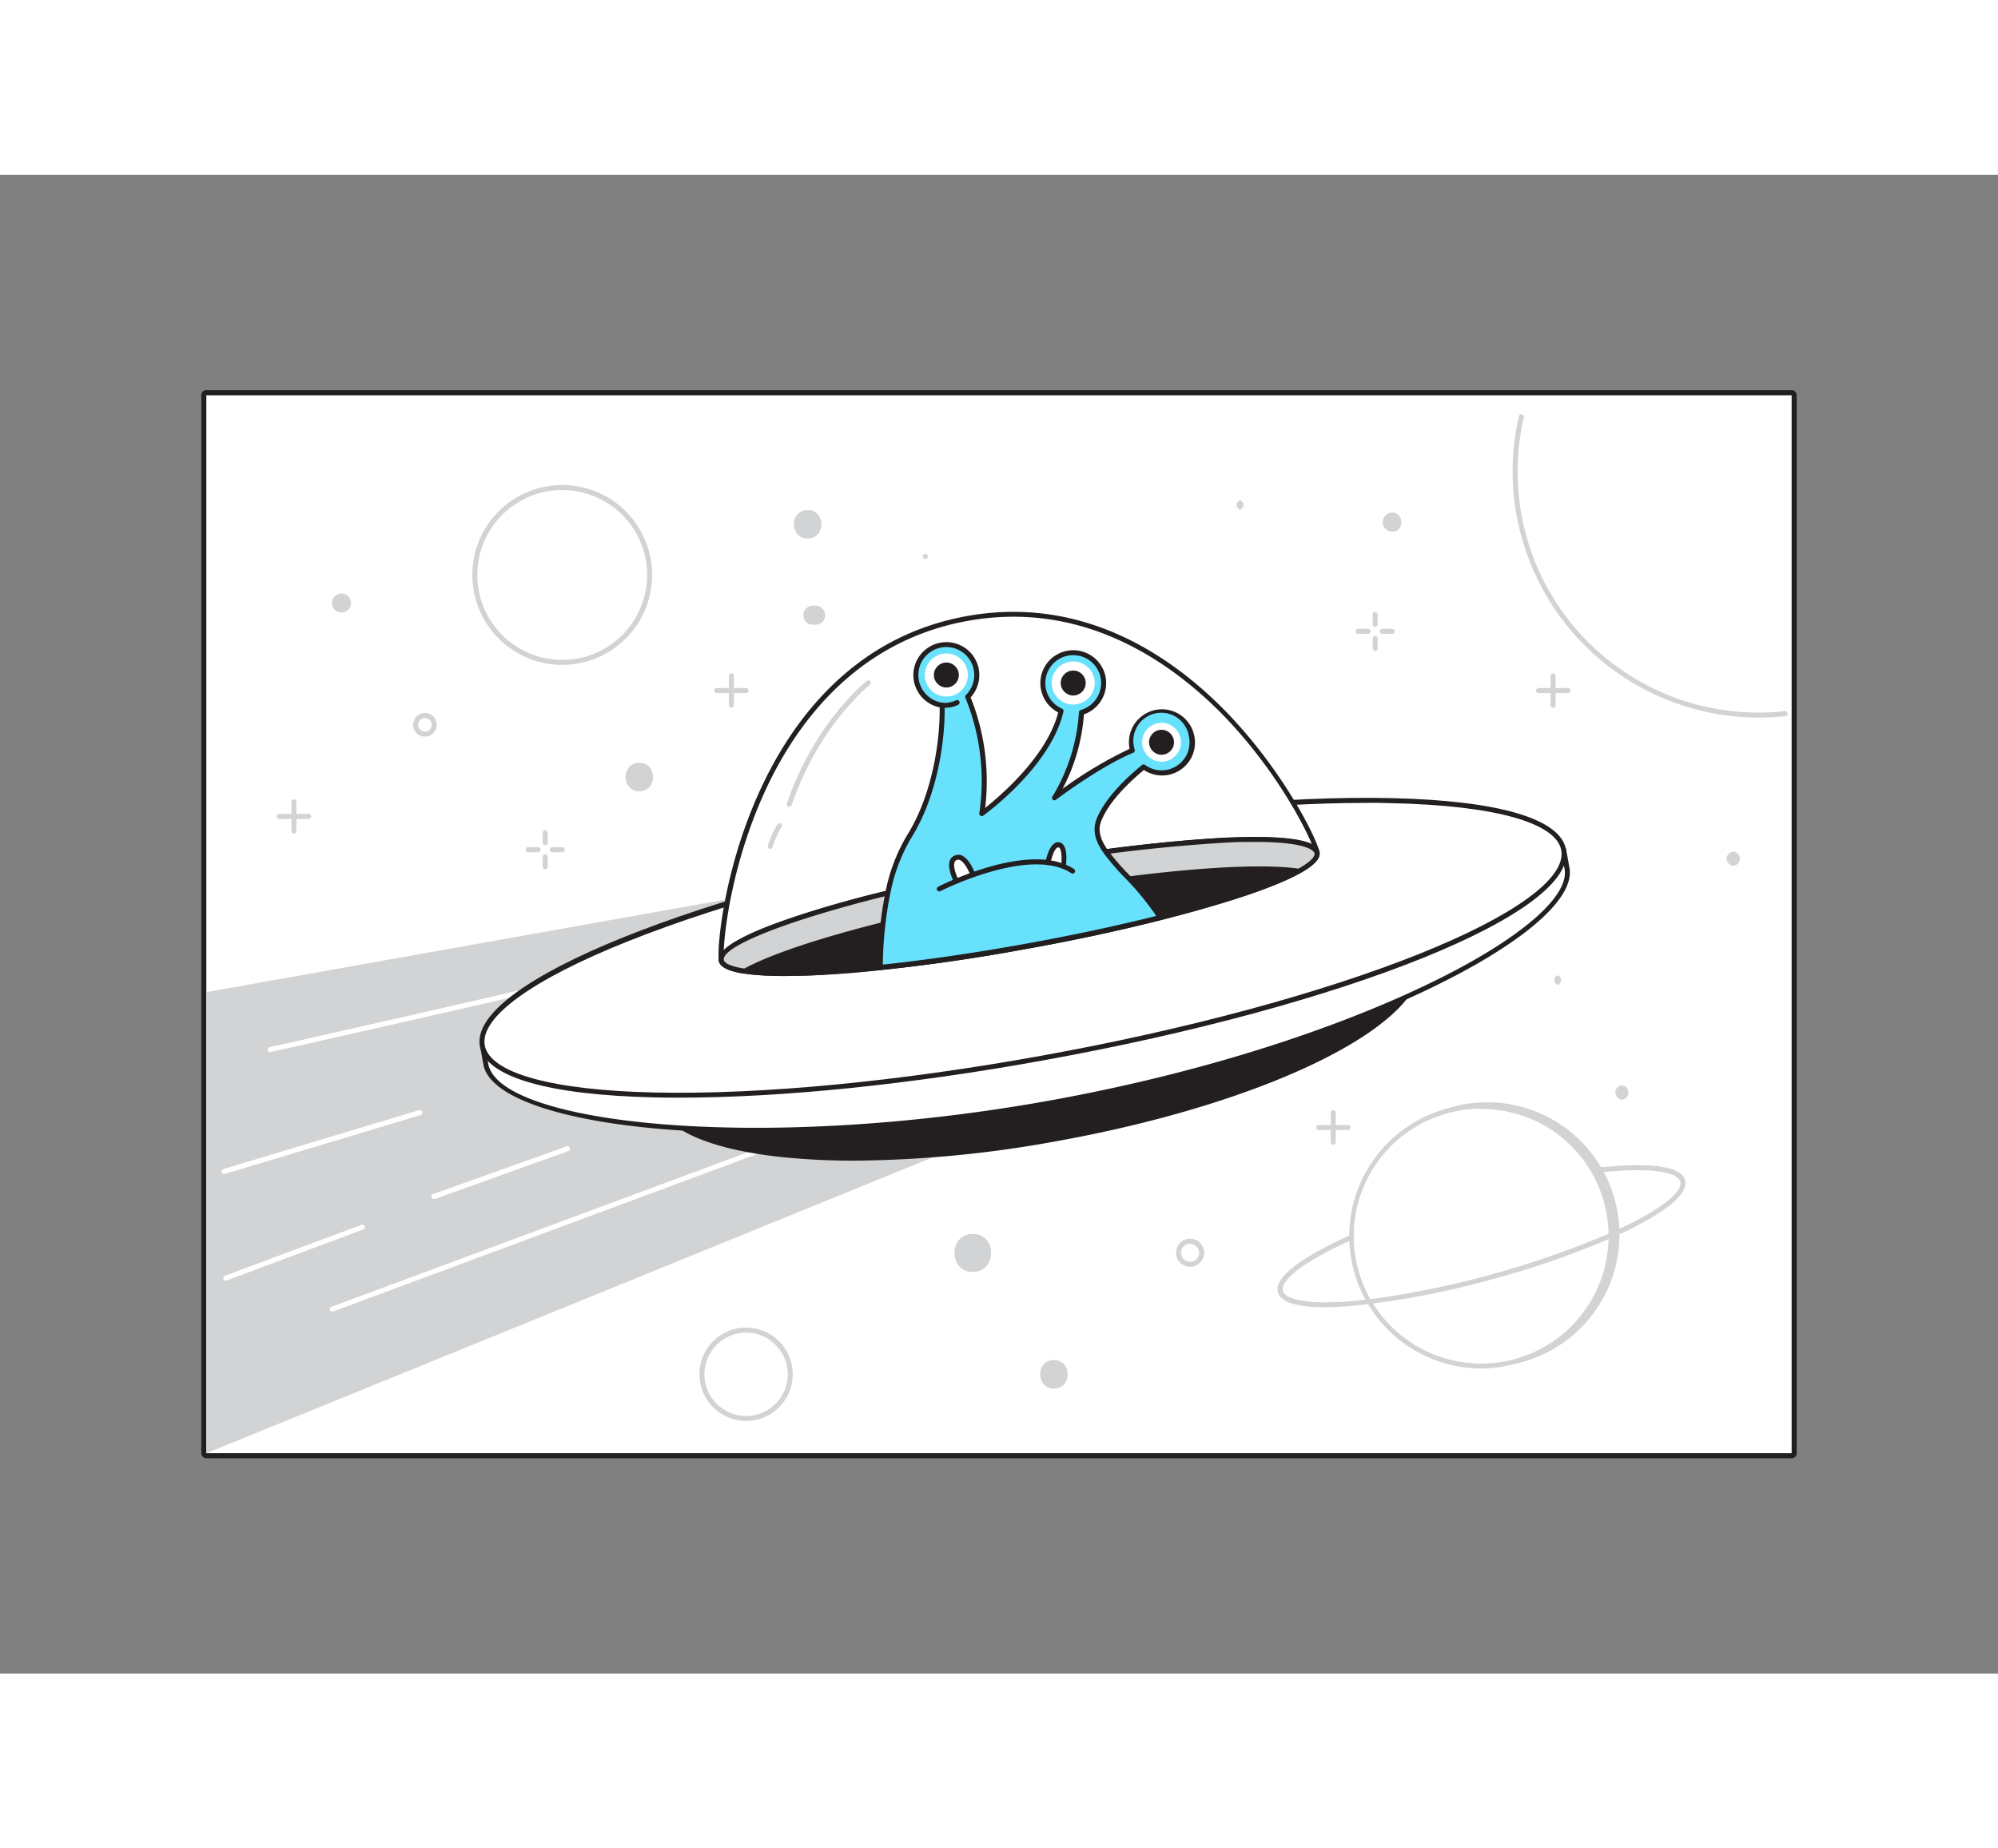 <svg xmlns="http://www.w3.org/2000/svg" viewBox="0 0 400 300" class="styles_logo__3Jd-a" width="200" height="185"><rect x="0" y="0" width="400" height="300" fill="#808080" stroke="none"/><g id="_279_alien_flatline__0yfKCEO4" data-name="#279_alien_flatline"><rect x="41.3" y="44.1" width="317.39" height="211.8" fill="#fff"/><path d="M358.7,44.1V255.9H41.3V44.1H358.7m0-1H41.3a1,1,0,0,0-1,1V255.9a1,1,0,0,0,1,1H358.7a1,1,0,0,0,1-1V44.1a1,1,0,0,0-1-1Z" fill="#231f20"/><polygon points="208.66 187.74 41.3 255.9 41.3 163.6 149.38 144.33 208.66 187.74" fill="#d1d3d4"/><path d="M66.52,227.55a.51.51,0,0,1-.47-.32.5.5,0,0,1,.3-.64l87.49-32.48a.5.5,0,0,1,.35.93L66.7,227.52Z" fill="#fff"/><path d="M54.11,175.61a.5.5,0,0,1-.11-1c19.88-4.46,71.88-16.23,73.71-17.24a.5.5,0,0,1,.5.87c-2.1,1.23-66.64,15.7-74,17.34Z" fill="#fff"/><ellipse cx="207.71" cy="170.64" rx="77.39" ry="22.6" transform="translate(-27.08 39.74) rotate(-10.26)" fill="#231f20"/><path d="M171.1,197.33a138.75,138.75,0,0,1-14.44-.7c-15.4-1.62-24.49-5.92-25.61-12.1-2.31-12.76,29.55-28.84,72.54-36.63,20.39-3.69,40-4.84,55.17-3.24,15.4,1.62,24.49,5.92,25.61,12.1,2.31,12.75-29.56,28.84-72.54,36.62A232.71,232.71,0,0,1,171.1,197.33ZM244.31,145a231.39,231.39,0,0,0-40.53,3.93c-41.71,7.55-73.88,23.44-71.71,35.42,1,5.61,10,9.72,24.69,11.26,15.1,1.59,34.59.45,54.88-3.23,41.71-7.55,73.88-23.45,71.71-35.43-1-5.61-10-9.71-24.69-11.26A140,140,0,0,0,244.31,145Z" fill="#231f20"/><path d="M303.81,136.79c-18.22-4.69-57.19-3.21-101.36,4.79s-81.19,20.28-96.61,31.06l-9.24,1.67.67,3.71c2.21,12.18,53.4,18.5,113.17,7.68S315.93,151,313.72,138.82l-.67-3.71Z" fill="#fff"/><path d="M151.49,191.76c-31.44,0-53.24-5.55-54.71-13.65l-.67-3.71a.5.5,0,0,1,.4-.58l9.13-1.65c16-11.14,54-23.34,96.72-31.08s82.57-9.63,101.47-4.81l9.13-1.66a.54.54,0,0,1,.37.08.49.49,0,0,1,.21.32l.67,3.71c2.28,12.58-43.46,36.56-103.68,47.46A336.4,336.4,0,0,1,151.49,191.76Zm-54.31-17,.58,3.22c2.19,12.06,54.57,17.78,112.59,7.28,27.68-5,54.22-13.14,74.75-22.89,18.39-8.73,29.16-17.7,28.13-23.41l-.59-3.22-8.74,1.59a.55.55,0,0,1-.22,0c-18.72-4.82-58.42-2.93-101.14,4.8s-80.57,19.9-96.41,31a.5.5,0,0,1-.2.08Z" fill="#231f20"/><ellipse cx="204.82" cy="154.71" rx="109.98" ry="22.42" transform="translate(-24.29 38.97) rotate(-10.26)" fill="#fff"/><path d="M136,184.72c-1.68,0-3.32,0-4.93-.05-21.46-.47-33.89-4.12-35-10.27-2.29-12.65,43.67-31.2,104.63-42.24,28.94-5.24,56.55-7.87,77.8-7.4,21.46.47,33.89,4.11,35,10.26,2.29,12.65-43.67,31.2-104.63,42.24C182.16,182.11,156.53,184.72,136,184.72Zm137.57-59c-20.43,0-46,2.61-72.69,7.45-28.88,5.23-55.6,12.43-75.26,20.29-19.16,7.65-29.57,15.23-28.57,20.78s13.42,9,34,9.45c21.17.46,48.73-2.16,77.6-7.39S264.33,163.84,284,156c19.16-7.66,29.57-15.24,28.57-20.79s-13.42-9-34.05-9.44C276.92,125.72,275.28,125.7,273.61,125.7Z" fill="#231f20"/><path d="M263.67,135.64c.8,4.39-25.25,12.79-58.19,18.75s-60.27,7.24-61.06,2.85,5.06-60.45,49.19-68.44S262.88,131.25,263.67,135.64Z" fill="#fff"/><path d="M156.76,160.35c-8.16,0-12.47-1-12.83-3-.47-2.57,1-17.94,7.78-33.16,6.2-14,18.49-31.64,41.81-35.86s41,8,51.73,18.92c11.64,11.9,18.45,25.75,18.91,28.32h0c.45,2.47-5.2,5.62-16.78,9.35a342.35,342.35,0,0,1-41.81,10,342.14,342.14,0,0,1-42.65,5.32Q159.54,160.35,156.76,160.35Zm46.14-71.9a51.94,51.94,0,0,0-9.2.84c-22.89,4.15-35,21.47-41.08,35.28-7,15.9-8,30.76-7.71,32.58.09.48,1.36,2.82,18,2a342.31,342.31,0,0,0,42.52-5.3,340.45,340.45,0,0,0,41.67-10c15.83-5.1,16.2-7.74,16.11-8.22h0c-.33-1.82-6.49-15.38-18.65-27.8C235.44,98.64,221.28,88.45,202.9,88.45Z" fill="#231f20"/><path d="M263.67,135.65c.56,3.09-12.24,8.18-31.41,13-8,2-17.09,4-26.78,5.73-10.55,1.91-20.54,3.34-29.24,4.26-18.48,1.94-31.28,1.58-31.82-1.41-.58-3.2,13.11-8.53,33.33-13.5,7.51-1.84,15.93-3.64,24.85-5.25,6.54-1.19,12.85-2.18,18.78-3C245.34,132.24,263,132.12,263.67,135.65Z" fill="#231f20"/><path d="M157.12,160.38c-11.1,0-13-2-13.21-3-.34-1.87,2.67-4,9.18-6.66a195.48,195.48,0,0,1,24.54-7.43c7.79-1.91,16.16-3.68,24.88-5.26,6.41-1.16,12.74-2.17,18.8-3,20.18-2.74,42-4,42.87.56h0c.87,4.84-21.94,11.13-31.79,13.61-8.34,2.1-17.37,4-26.82,5.74-10.18,1.85-20.31,3.32-29.28,4.26A187.57,187.57,0,0,1,157.12,160.38Zm94.08-26.82A233.18,233.18,0,0,0,221.45,136c-6,.82-12.36,1.83-18.76,3-8.69,1.57-17,3.34-24.82,5.24-23.21,5.7-33.34,10.69-32.94,12.91s10.19,3.2,31.25,1c8.95-.94,19-2.41,29.21-4.25,9.43-1.7,18.43-3.63,26.75-5.72,21.86-5.51,31.41-10.3,31-12.42h0C262.92,134.41,258.81,133.56,251.2,133.56Z" fill="#231f20"/><path d="M149.1,159.4c8.2-4.53,29.35-10.51,54.56-15.08s47.12-6.38,56.38-5c2.51-1.39,3.82-2.64,3.63-3.67-.79-4.39-28.13-3.11-61.06,2.85s-59,14.36-58.19,18.75C144.6,158.27,146.27,159,149.1,159.4Z" fill="#d1d3d4"/><path d="M149.1,159.9H149c-3.21-.48-4.88-1.32-5.1-2.57-1-5.49,29.44-14.05,58.59-19.33a342.14,342.14,0,0,1,42.65-5.32c12.16-.56,18.55.4,19,2.87.23,1.26-1,2.63-3.88,4.2a.54.54,0,0,1-.31.06c-9.55-1.41-31.62.55-56.22,5s-45.95,10.36-54.4,15A.54.54,0,0,1,149.1,159.9Zm102.21-26.37c-1.76,0-3.78,0-6.1.15a342.31,342.31,0,0,0-42.52,5.3c-34.84,6.31-58.42,14.64-57.78,18.17.06.34.59,1.19,4.1,1.73,8.64-4.71,30-10.6,54.56-15s46.63-6.41,56.38-5c3.1-1.74,3.29-2.72,3.23-3.06S262.15,133.53,251.31,133.53Z" fill="#231f20"/><path d="M238.54,112.49a6.09,6.09,0,0,1-9.58,6c-3.2,2.62-7.41,6.63-9,10.68-.84,2.13-.11,4.17,1.4,6.31,2.63,3.75,7.65,7.8,10.88,13.16-8,2-17.09,4-26.78,5.73-10.55,1.91-20.54,3.34-29.24,4.26a76.71,76.71,0,0,1,1.51-14.91A35.34,35.34,0,0,1,182,132.51c5.27-8.35,6.79-19.51,6.63-26.34a6.11,6.11,0,1,1,5.13-1.7,44.83,44.83,0,0,1,2.82,23.38s13.35-9.6,15.87-20.53a6.09,6.09,0,1,1,4,.29,37.4,37.4,0,0,1-5.4,17.07s8.73-6.65,15.58-9.48c0-.18-.1-.36-.13-.53a6.1,6.1,0,1,1,12-2.18Z" fill="#68e1fd"/><path d="M176.24,159.15a.51.51,0,0,1-.34-.13.51.51,0,0,1-.16-.38,77.7,77.7,0,0,1,1.52-15,35.19,35.19,0,0,1,4.3-11.38c5-7.93,6.65-18.68,6.56-25.66a6.6,6.6,0,1,1,6.2-2,45.06,45.06,0,0,1,2.91,22.12c3-2.39,12.38-10.34,14.62-19.11A6.61,6.61,0,0,1,209.44,98a6.6,6.6,0,0,1,11.92,2.59A6.66,6.66,0,0,1,217,108a37.56,37.56,0,0,1-4.28,14.91,82.28,82.28,0,0,1,13.4-8l0-.14a6.6,6.6,0,1,1,13-2.36h0A6.59,6.59,0,0,1,229,119.13c-3.14,2.62-7.06,6.44-8.54,10.24-.68,1.75-.27,3.56,1.35,5.84a47,47,0,0,0,4.12,4.79,52.46,52.46,0,0,1,6.78,8.4.5.5,0,0,1-.3.75c-8.35,2.09-17.37,4-26.82,5.73-10.18,1.85-20.31,3.32-29.28,4.26Zm13.22-64.63a5.62,5.62,0,0,0-4.61,2.41,5.61,5.61,0,0,0,3.83,8.74.49.49,0,0,1,.43.48c.17,7.11-1.49,18.35-6.71,26.63a34.65,34.65,0,0,0-4.16,11.06,76.16,76.16,0,0,0-1.5,14.25c8.81-.94,18.7-2.39,28.65-4.19,9.18-1.66,18-3.53,26.09-5.56a55.12,55.12,0,0,0-6.3-7.65,48.23,48.23,0,0,1-4.21-4.9c-1.13-1.61-2.52-4.06-1.46-6.78,1.6-4.12,5.85-8.2,9.13-10.89a.51.51,0,0,1,.61,0,5.59,5.59,0,0,0,8.8-5.52h0a5.6,5.6,0,1,0-11,2c0,.16.08.33.12.49a.51.51,0,0,1-.29.59c-6.71,2.77-15.38,9.35-15.47,9.41a.48.48,0,0,1-.63,0,.5.5,0,0,1-.1-.63A36.78,36.78,0,0,0,216,107.58a.5.5,0,0,1,.36-.46,5.62,5.62,0,0,0,4-6.39,5.59,5.59,0,1,0-7.74,6.13.51.51,0,0,1,.29.57c-2.54,11-15.51,20.43-16.06,20.83a.5.5,0,0,1-.79-.49,44,44,0,0,0-2.8-23.11.49.49,0,0,1,.12-.54,5.61,5.61,0,0,0-3.93-9.6Z" fill="#231f20"/><circle cx="232.54" cy="113.58" r="3.89" fill="#fff"/><circle cx="189.46" cy="100.12" r="4.31" fill="#fff"/><circle cx="189.46" cy="100.12" r="2.5" fill="#231f20"/><circle cx="214.86" cy="101.72" r="4.31" fill="#fff"/><circle cx="214.86" cy="101.72" r="2.5" fill="#231f20"/><circle cx="232.54" cy="113.58" r="2.5" fill="#231f20"/><path d="M189,106.68a3.13,3.13,0,0,1-.47,0,.49.49,0,0,1-.45-.54.5.5,0,0,1,.54-.45,5.71,5.71,0,0,0,2.74-.49.51.51,0,0,1,.69.18.52.52,0,0,1-.19.69A6,6,0,0,1,189,106.68Z" fill="#231f20"/><path d="M158,126.47a.45.45,0,0,1-.16,0,.49.49,0,0,1-.31-.63c5.65-16.44,15.87-24.44,16-24.52a.5.5,0,1,1,.61.79c-.1.08-10.09,7.91-15.64,24A.49.49,0,0,1,158,126.47Z" fill="#d1d3d4"/><path d="M154.14,134.94h0a.52.52,0,0,1-.45-.55,21.5,21.5,0,0,1,1.91-4.36.5.5,0,1,1,.88.48,19.72,19.72,0,0,0-1.79,4A.5.5,0,0,1,154.14,134.94Z" fill="#d1d3d4"/><path d="M191.46,141.39s-2.05-3.93-.13-4.69,3.43,3.42,3.43,3.42" fill="#fff"/><path d="M191.46,141.89a.48.48,0,0,1-.44-.27c-.15-.28-1.44-2.83-.86-4.37a1.68,1.68,0,0,1,1-1,1.76,1.76,0,0,1,1.42,0c1.55.7,2.55,3.37,2.66,3.67a.49.49,0,0,1-.29.64.51.51,0,0,1-.65-.3c-.25-.71-1.15-2.65-2.13-3.1a.78.78,0,0,0-.65,0,.68.68,0,0,0-.41.42c-.36,1,.46,2.91.8,3.57a.5.5,0,0,1-.21.68A.46.46,0,0,1,191.46,141.89Z" fill="#231f20"/><path d="M209.82,137.67s.65-3.51,2-3.55,1.27,2.79,1.1,4.32" fill="#fff"/><path d="M212.93,138.94h-.06a.51.51,0,0,1-.44-.56c.2-1.79.07-3.22-.32-3.65a.33.33,0,0,0-.26-.11c-.62,0-1.3,1.84-1.54,3.14a.5.5,0,0,1-1-.18c.12-.65.81-3.91,2.49-4a1.31,1.31,0,0,1,1,.43c.8.86.76,2.89.58,4.45A.49.49,0,0,1,212.93,138.94Z" fill="#231f20"/><path d="M188.05,143.44a.5.5,0,0,1-.45-.27.49.49,0,0,1,.22-.67c.75-.39,18.4-9.29,27.15-3.57a.5.5,0,1,1-.55.83c-8.27-5.4-26,3.53-26.15,3.63A.59.59,0,0,1,188.05,143.44Z" fill="#231f20"/><circle cx="296.59" cy="212.46" r="25.97" fill="#fff"/><path d="M296.6,238.93a26.47,26.47,0,0,1-7-52,26.47,26.47,0,1,1,14,51A26.53,26.53,0,0,1,296.6,238.93Zm0-52a25.51,25.51,0,1,0,12.55,3.34A25.55,25.55,0,0,0,296.63,187Z" fill="#d1d3d4"/><path d="M265.31,226.68c-4.64,0-8.84-.68-9.48-3-1.06-3.87,8.69-8.85,14.59-11.48a.5.5,0,0,1,.66.25.49.49,0,0,1-.25.66c-11.08,4.93-14.51,8.56-14,10.3s5.28,3.12,17.32,1.68a185.91,185.91,0,0,0,48.24-13.28c11.07-4.91,14.5-8.53,14-10.29s-5.29-3.11-17.32-1.68a.5.5,0,1,1-.12-1c6.41-.76,17.33-1.47,18.4,2.4s-8.67,8.86-14.57,11.48A171.77,171.77,0,0,1,299,221a170.22,170.22,0,0,1-24.72,5A77.06,77.06,0,0,1,265.31,226.68Z" fill="#d1d3d4"/><circle cx="112.56" cy="80.1" r="17.49" fill="#fff"/><path d="M112.56,98.09a18,18,0,1,1,18-18A18,18,0,0,1,112.56,98.09Zm0-35a17,17,0,1,0,17,17A17,17,0,0,0,112.56,63.1Z" fill="#d1d3d4"/><circle cx="149.38" cy="240.09" r="8.84" fill="#fff"/><path d="M149.38,249.43a9.34,9.34,0,1,1,9.33-9.34A9.35,9.35,0,0,1,149.38,249.43Zm0-17.67a8.34,8.34,0,1,0,8.33,8.33A8.35,8.35,0,0,0,149.38,231.76Z" fill="#d1d3d4"/><path d="M278.72,67.62a1.9,1.9,0,0,0,0,3.8C281.16,71.42,281.17,67.62,278.72,67.62Z" fill="#d1d3d4"/><path d="M128,117.69c-3.67,0-3.68,5.7,0,5.7S131.63,117.69,128,117.69Z" fill="#d1d3d4"/><path d="M161.69,67.09c-3.67,0-3.67,5.7,0,5.7S165.37,67.09,161.69,67.09Z" fill="#d1d3d4"/><path d="M68.36,83.81a1.9,1.9,0,0,0,0,3.8A1.9,1.9,0,0,0,68.36,83.81Z" fill="#d1d3d4"/><path d="M194.75,212c-4.89,0-4.9,7.61,0,7.61S199.65,212,194.75,212Z" fill="#d1d3d4"/><path d="M211,237.24c-3.67,0-3.68,5.71,0,5.71S214.66,237.24,211,237.24Z" fill="#d1d3d4"/><path d="M266.91,194.13a.5.5,0,0,1-.5-.5v-5.89a.51.51,0,0,1,.5-.5.5.5,0,0,1,.5.5v5.89A.5.5,0,0,1,266.91,194.13Z" fill="#d1d3d4"/><path d="M269.86,191.19H264a.5.5,0,0,1-.5-.5.5.5,0,0,1,.5-.5h5.89a.5.5,0,0,1,.5.5A.51.51,0,0,1,269.86,191.19Z" fill="#d1d3d4"/><path d="M146.43,106.67a.5.5,0,0,1-.5-.5v-5.89a.51.51,0,0,1,.5-.5.5.5,0,0,1,.5.5v5.89A.5.5,0,0,1,146.43,106.67Z" fill="#d1d3d4"/><path d="M149.38,103.73h-5.89a.5.5,0,0,1,0-1h5.89a.5.5,0,0,1,0,1Z" fill="#d1d3d4"/><path d="M58.84,131.88a.5.5,0,0,1-.5-.5v-5.89a.5.5,0,0,1,.5-.5.5.5,0,0,1,.5.5v5.89A.51.51,0,0,1,58.84,131.88Z" fill="#d1d3d4"/><path d="M61.78,128.93H55.89a.5.5,0,1,1,0-1h5.89a.5.5,0,0,1,0,1Z" fill="#d1d3d4"/><path d="M310.93,106.67a.5.5,0,0,1-.5-.5v-5.89a.5.5,0,0,1,1,0v5.89A.5.5,0,0,1,310.93,106.67Z" fill="#d1d3d4"/><path d="M313.87,103.73H308a.5.5,0,0,1,0-1h5.89a.5.5,0,0,1,0,1Z" fill="#d1d3d4"/><path d="M109.15,134.19a.5.5,0,0,1-.5-.5v-2a.5.5,0,0,1,.5-.5.51.51,0,0,1,.5.5v2A.5.5,0,0,1,109.15,134.19Z" fill="#d1d3d4"/><path d="M109.15,139a.5.5,0,0,1-.5-.5v-2a.5.5,0,0,1,.5-.5.5.5,0,0,1,.5.5v2A.5.5,0,0,1,109.15,139Z" fill="#d1d3d4"/><path d="M112.56,135.59h-2a.5.5,0,0,1-.5-.5.5.5,0,0,1,.5-.5h2a.51.51,0,0,1,.5.5A.5.5,0,0,1,112.56,135.59Z" fill="#d1d3d4"/><path d="M107.74,135.59h-2a.5.5,0,0,1-.5-.5.5.5,0,0,1,.5-.5h2a.5.5,0,0,1,.5.5A.5.5,0,0,1,107.74,135.59Z" fill="#d1d3d4"/><path d="M275.31,90.47a.5.5,0,0,1-.5-.5V88a.5.5,0,0,1,.5-.5.5.5,0,0,1,.5.5v2A.5.5,0,0,1,275.31,90.47Z" fill="#d1d3d4"/><path d="M275.31,95.29a.5.5,0,0,1-.5-.5v-2a.5.5,0,0,1,.5-.5.5.5,0,0,1,.5.5v2A.51.51,0,0,1,275.31,95.29Z" fill="#d1d3d4"/><path d="M278.72,91.88h-2a.5.5,0,0,1-.5-.5.5.5,0,0,1,.5-.5h2a.5.5,0,0,1,.5.5A.51.51,0,0,1,278.72,91.88Z" fill="#d1d3d4"/><path d="M273.9,91.88h-2a.5.5,0,0,1-.5-.5.5.5,0,0,1,.5-.5h2a.5.5,0,0,1,.5.5A.5.5,0,0,1,273.9,91.88Z" fill="#d1d3d4"/><path d="M248.25,65.13a1,1,0,0,0,0,1.9A1,1,0,0,0,248.25,65.13Z" fill="#d1d3d4"/><path d="M185.25,75.89a.48.48,0,0,0,0,1A.48.48,0,0,0,185.25,75.89Z" fill="#d1d3d4"/><path d="M165.13,87.64a1.89,1.89,0,0,0-.49-.84l-.38-.3a1.92,1.92,0,0,0-1-.26h-.54a1.43,1.43,0,0,0-.73.17,1.28,1.28,0,0,0-.61.39,1.33,1.33,0,0,0-.39.61,1.43,1.43,0,0,0-.17.73l.07.51a1.89,1.89,0,0,0,.49.84l.38.3a1.92,1.92,0,0,0,1,.26h.54a1.43,1.43,0,0,0,.73-.17,1.36,1.36,0,0,0,.61-.39,2,2,0,0,0,.56-1.35C165.18,88,165.16,87.81,165.13,87.64Z" fill="#d1d3d4"/><path d="M347,135.45a1.43,1.43,0,0,0,0,2.85A1.43,1.43,0,0,0,347,135.45Z" fill="#d1d3d4"/><circle cx="85.06" cy="110.09" r="1.86" fill="#fff"/><path d="M85.06,112.45a2.36,2.36,0,1,1,2.37-2.36A2.36,2.36,0,0,1,85.06,112.45Zm0-3.72a1.36,1.36,0,1,0,1.37,1.36A1.36,1.36,0,0,0,85.06,108.73Z" fill="#d1d3d4"/><circle cx="238.26" cy="215.77" r="2.31" fill="#fff"/><path d="M238.26,218.58a2.81,2.81,0,1,1,2.81-2.81A2.81,2.81,0,0,1,238.26,218.58Zm0-4.62a1.81,1.81,0,1,0,1.81,1.81A1.81,1.81,0,0,0,238.26,214Z" fill="#d1d3d4"/><path d="M324.7,182.26a1.43,1.43,0,0,0,0,2.85A1.43,1.43,0,0,0,324.7,182.26Z" fill="#d1d3d4"/><path d="M311.85,160.24a1,1,0,0,0,0,1.9A1,1,0,0,0,311.85,160.24Z" fill="#d1d3d4"/><path d="M352.06,108.64a49.29,49.29,0,0,1-49.23-49.23,48.69,48.69,0,0,1,1.26-11.1.5.5,0,0,1,.6-.37.5.5,0,0,1,.38.6,47.24,47.24,0,0,0-1.24,10.87,48.2,48.2,0,0,0,53.48,47.94.5.5,0,0,1,.11,1A50.66,50.66,0,0,1,352.06,108.64Z" fill="#d1d3d4"/><path d="M44.86,200a.51.51,0,0,1-.48-.36.5.5,0,0,1,.34-.62l39.19-11.81a.5.5,0,1,1,.29,1L45,200A.32.32,0,0,1,44.86,200Z" fill="#fff"/><path d="M45.18,221.35a.51.51,0,0,1-.47-.32.52.52,0,0,1,.3-.65c1.08-.4,26.52-9.91,27.32-10.17a.5.5,0,1,1,.32.94c-.79.27-27,10.07-27.29,10.17A.57.57,0,0,1,45.18,221.35Z" fill="#fff"/><path d="M86.93,205a.5.5,0,0,1-.17-1l26.69-9.53a.5.5,0,0,1,.34.94L87.09,205A.45.45,0,0,1,86.93,205Z" fill="#fff"/></g></svg>